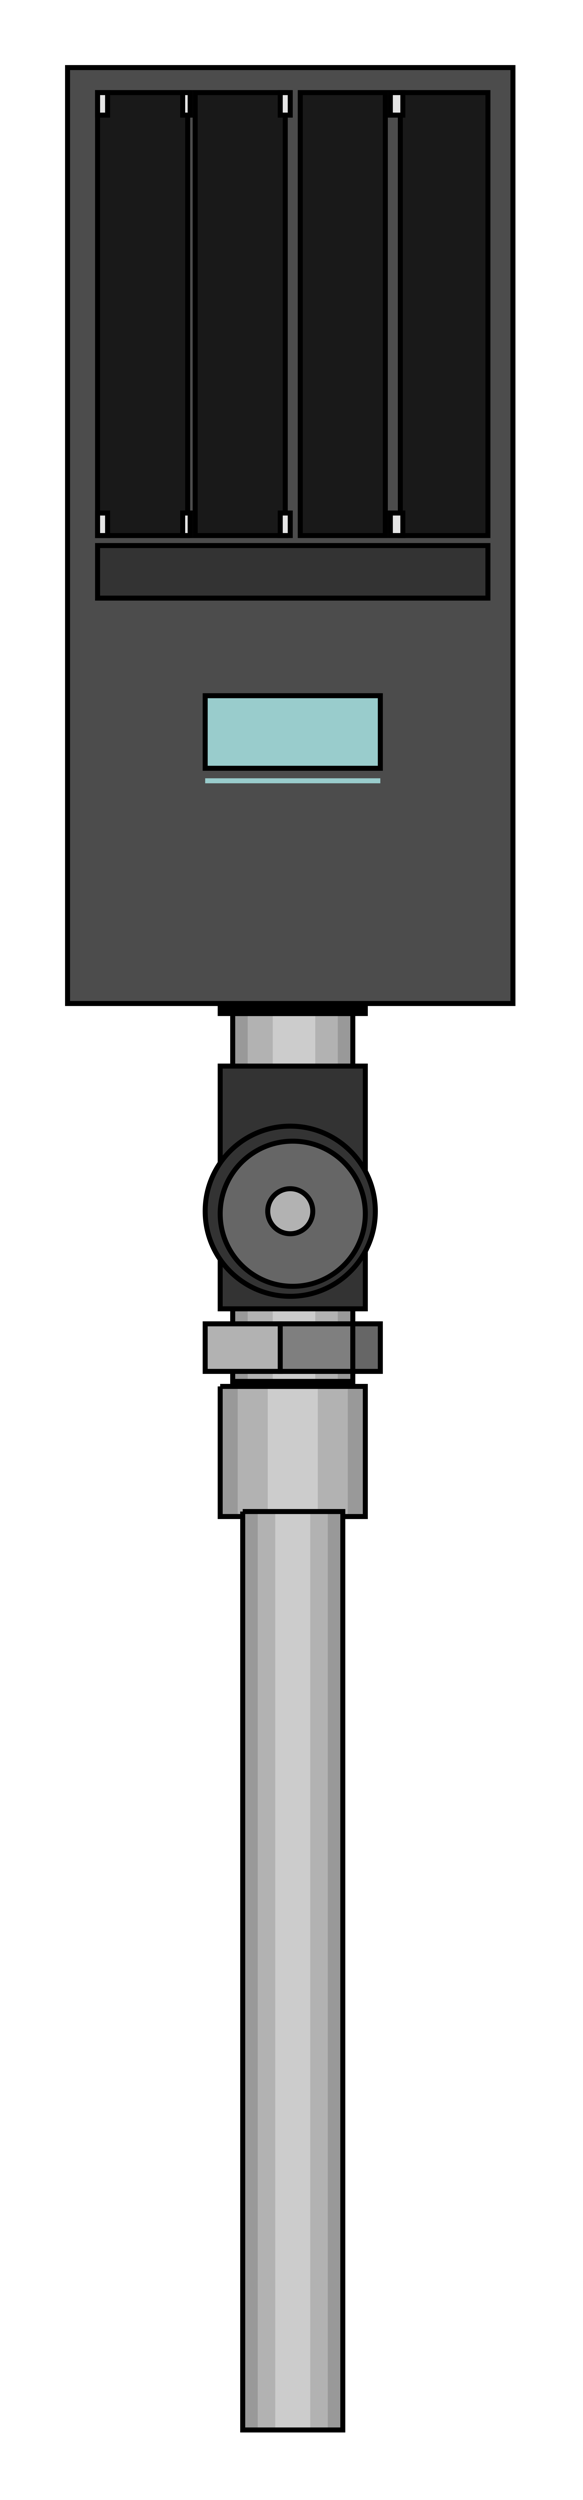  

<svg xmlns:agg="http://www.example.com" xmlns="http://www.w3.org/2000/svg" preserveAspectRatio="none" width="0.251in" height="1.075in" viewBox="0 0 233 999">

<path style="fill:#999" d="M93,405 l48,0 0,147 -48,0 0,-147z" />
<path style="fill:#b2b2b2" d="M99,405 l36,0 0,147 -36,0 0,-147z" />
<path style="fill:#ccc" d="M109,405 l17,0 0,147 -17,0 0,-147z" />
<path style="fill:none;stroke:#000;stroke-width:2" d="M93,405 l48,0 0,147 -48,0 0,-147" />
<path style="fill:#000;stroke:#000;stroke-width:2" d="M88,401 l58,0 0,4 -58,0 0,-4z" />
<path style="fill:#4c4c4c;stroke:#000;stroke-width:2" d="M27,27 l178,0 0,374 -178,0 0,-374z" />
<path style="fill:#191919;stroke:#000;stroke-width:2" d="M160,37 l35,0 0,177 -35,0 0,-177z" />
<path style="fill:#191919;stroke:#000;stroke-width:2" d="M39,37 l36,0 0,177 -36,0 0,-177z" />
<path style="fill:#191919;stroke:#000;stroke-width:2" d="M78,37 l36,0 0,177 -36,0 0,-177z" />
<path style="fill:#191919;stroke:#000;stroke-width:2" d="M120,37 l34,0 0,177 -34,0 0,-177z" />
<path style="fill:#333;stroke:#000;stroke-width:2" d="M39,218 l156,0 0,21 -156,0 0,-21z" />
<path style="fill:#9cc;stroke:#000;stroke-width:2" d="M82,278 l70,0 0,29 -70,0 0,-29z" />
<path style="fill:none;stroke:#9cc;stroke-width:2" d="M82,312 l70,0" />
<path style="fill:#333;stroke:#000;stroke-width:2" d="M88,426 l58,0 0,97 -58,0 0,-97z" />
<circle style="fill:#333;stroke:#000;stroke-width:2" cx="116" cy="484" r="34" />
<circle style="fill:#666;stroke:#000;stroke-width:2" cx="117" cy="485" r="29" />
<circle style="fill:#b2b2b2;stroke:#000;stroke-width:2" cx="116" cy="484" r="9" />
<path style="fill:#999" d="M88,554 l58,0 0,52 -58,0 0,-52z" />
<path style="fill:#b2b2b2" d="M95,554 l44,0 0,52 -44,0 0,-52z" />
<path style="fill:#ccc" d="M107,554 l20,0 0,52 -20,0 0,-52z" />
<path style="fill:none;stroke:#000;stroke-width:2" d="M88,554 l58,0 0,52 -58,0 0,-52" />
<path style="fill:#999" d="M97,604 l40,0 0,367 -40,0 0,-367z" />
<path style="fill:#b2b2b2" d="M103,604 l28,0 0,367 -28,0 0,-367z" />
<path style="fill:#ccc" d="M110,604 l14,0 0,367 -14,0 0,-367z" />
<path style="fill:none;stroke:#000;stroke-width:2" d="M97,604 l40,0 0,367 -40,0 0,-367" />
<path style="fill:#b2b2b2;stroke:#000;stroke-width:2" d="M82,529 l30,0 0,19 -30,0 0,-19z" />
<path style="fill:#7f7f7f;stroke:#000;stroke-width:2" d="M112,529 l29,0 0,19 -29,0 0,-19z" />
<path style="fill:#666;stroke:#000;stroke-width:2" d="M141,529 l11,0 0,19 -11,0 0,-19z" />
<path style="fill:#e5e5e5;stroke:#000;stroke-width:2" d="M73,205 l3,0 0,9 -3,0 0,-9z" />
<path style="fill:#e5e5e5;stroke:#000;stroke-width:2" d="M112,205 l4,0 0,9 -4,0 0,-9z" />
<path style="fill:#e5e5e5;stroke:#000;stroke-width:2" d="M156,205 l5,0 0,9 -5,0 0,-9z" />
<path style="fill:#e5e5e5;stroke:#000;stroke-width:2" d="M39,205 l4,0 0,9 -4,0 0,-9z" />
<path style="fill:#e5e5e5;stroke:#000;stroke-width:2" d="M73,37 l3,0 0,9 -3,0 0,-9z" />
<path style="fill:#e5e5e5;stroke:#000;stroke-width:2" d="M112,37 l4,0 0,9 -4,0 0,-9z" />
<path style="fill:#e5e5e5;stroke:#000;stroke-width:2" d="M156,37 l5,0 0,9 -5,0 0,-9z" />
<path style="fill:#e5e5e5;stroke:#000;stroke-width:2" d="M39,37 l4,0 0,9 -4,0 0,-9z" />

</svg>
